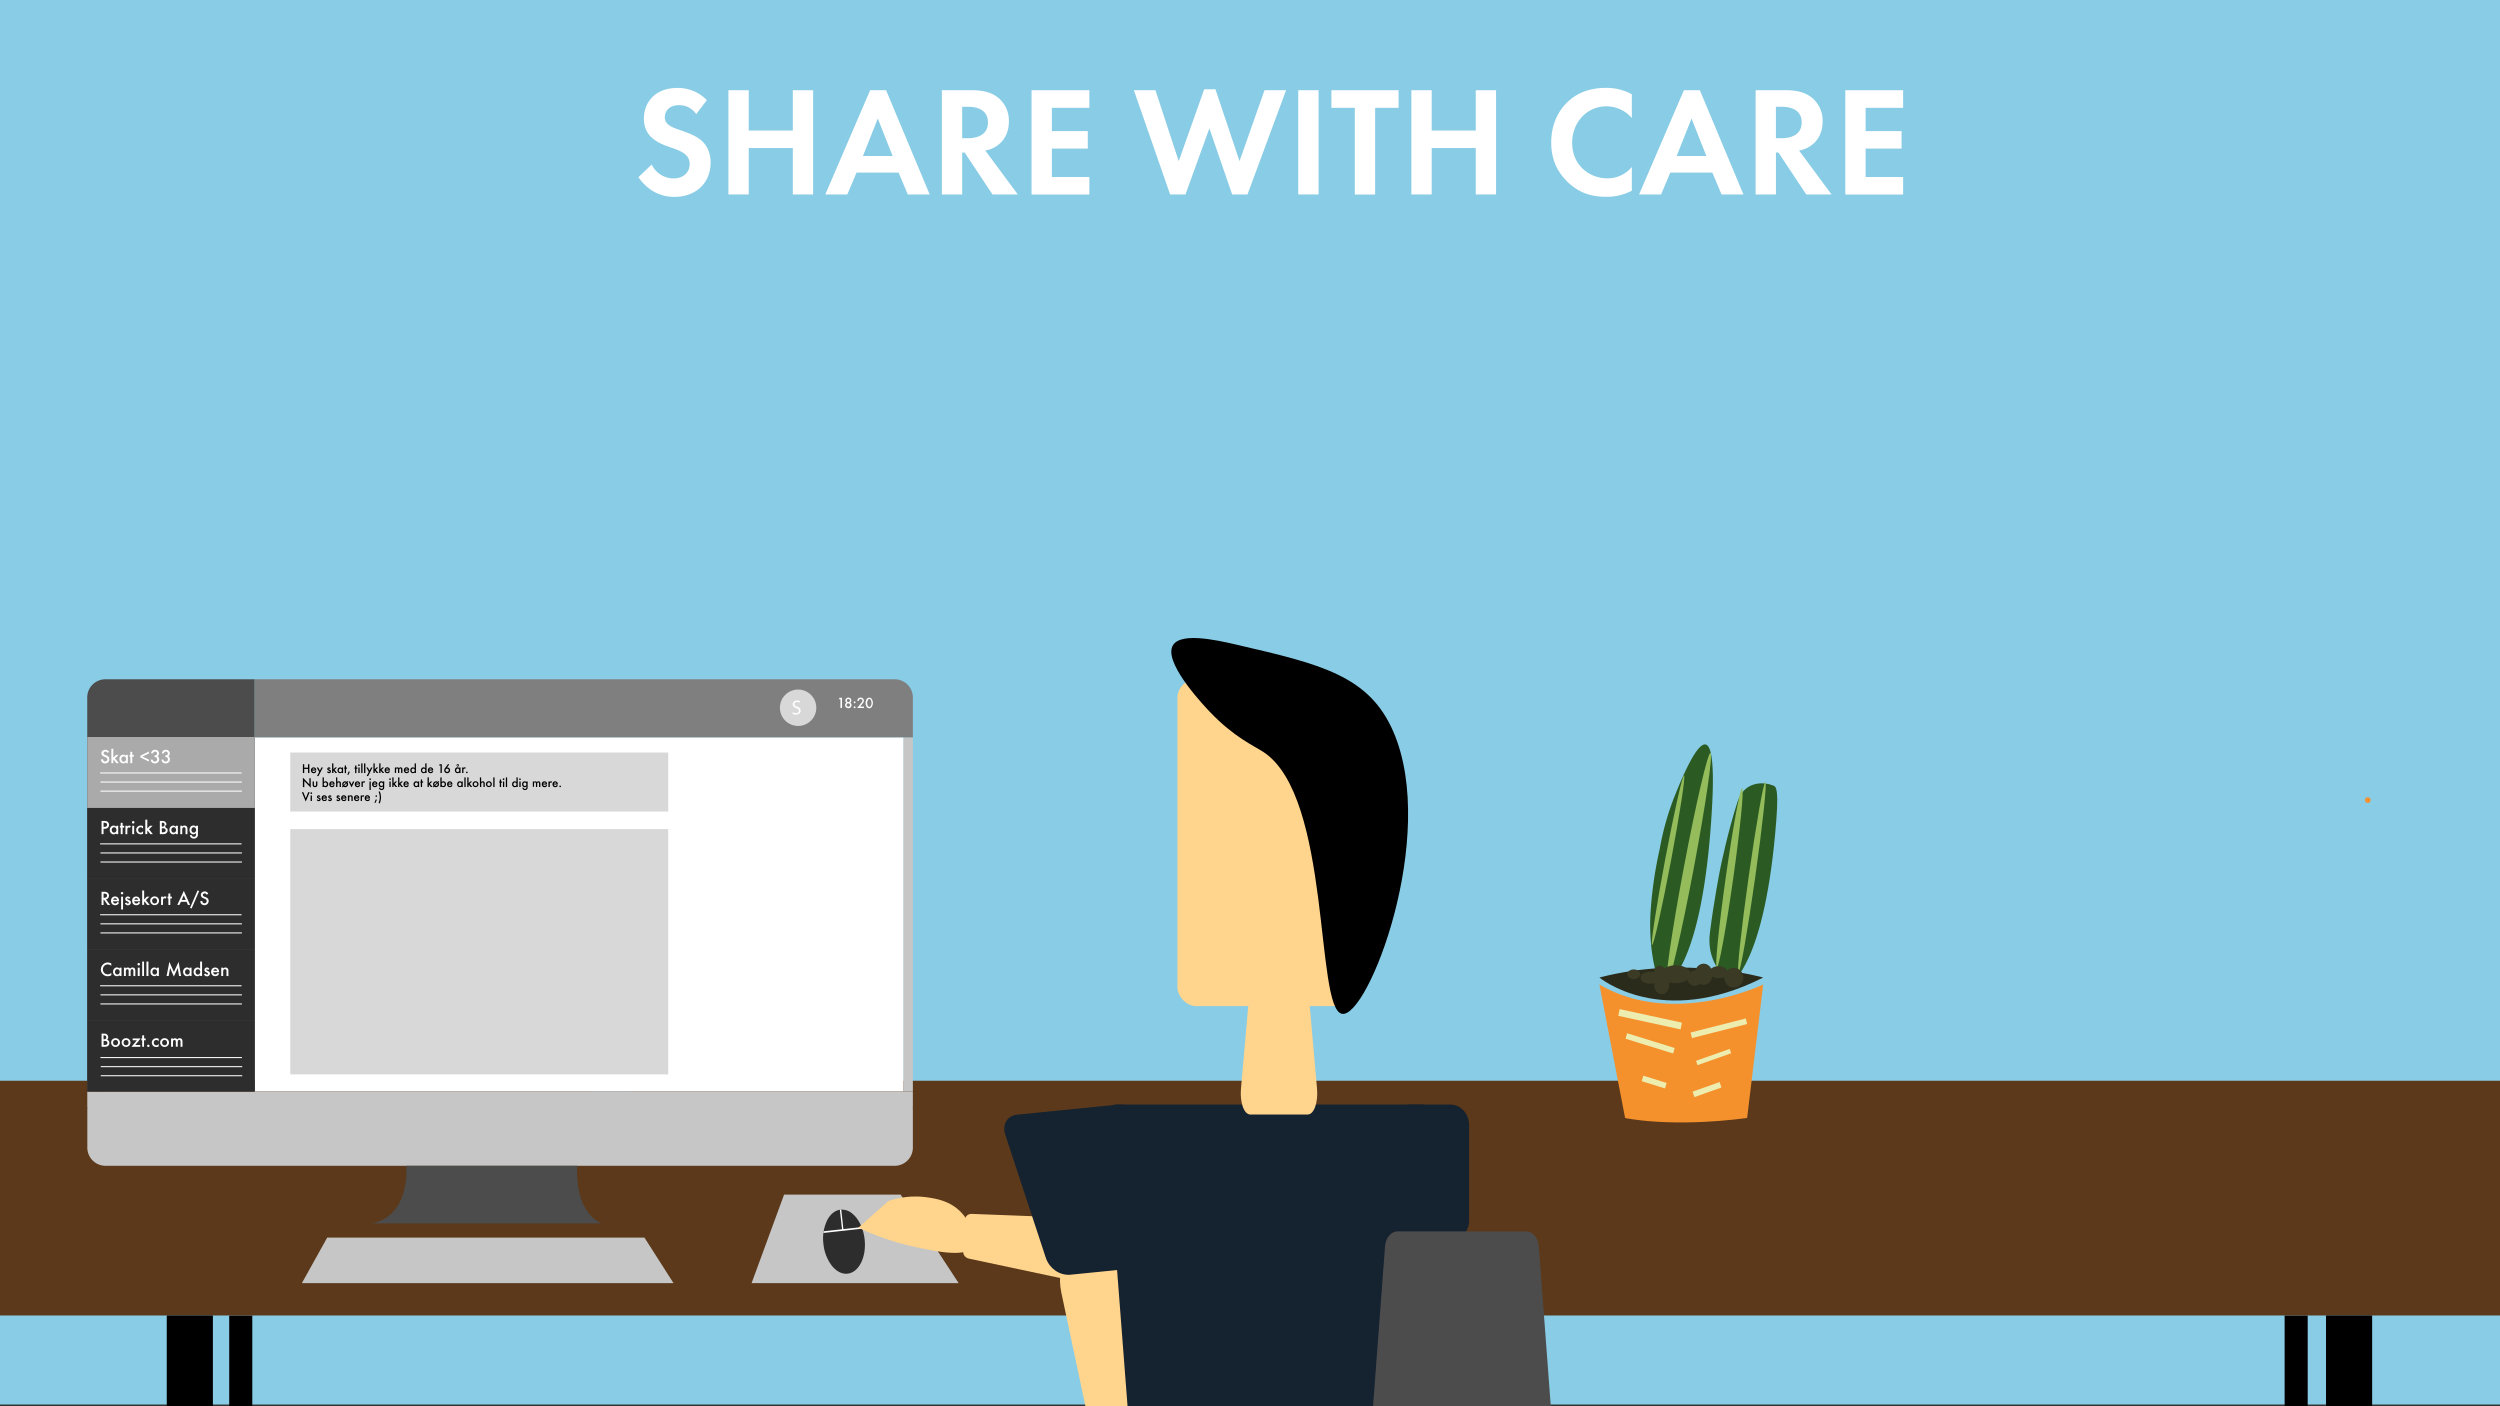 <svg xmlns="http://www.w3.org/2000/svg" width="1600" height="900" viewBox="0 0 1600 900"><rect x="0" y="0" width="1600" height="900" fill="#333333" stroke="none"/><defs><style>.cls-1{fill:#89cce5;}.cls-2{fill:#5b391a;}.cls-3{fill:#c6c6c6;}.cls-4{fill:#2d2d2d;}.cls-5{fill:#fff;}.cls-6{fill:#4c4c4c;}.cls-7{fill:#7f7f7f;}.cls-8{fill:#d8d8d8;}.cls-9{fill:#aaa;}.cls-10{fill:#f4912d;}.cls-11{fill:#2b2b1c;}.cls-12{fill:#2b5b23;}.cls-13{fill:#94bc5b;}.cls-14{fill:#3a3a25;}.cls-15{fill:#ededb0;}.cls-16{fill:#ffd48d;}.cls-17{fill:#152230;}</style></defs><title>Startskaerm_ny</title><g id="Mand_forgrund"><rect class="cls-1" y="-1.11" width="1600" height="900"/><rect x="146.7" y="841.91" width="14.76" height="162.94"/><rect x="1462.16" y="841.91" width="14.76" height="162.94"/><g id="Bord_plante-2" data-name="Bord plante"><rect class="cls-2" y="691.68" width="1600" height="150.23"/><rect x="106.73" y="841.91" width="29.52" height="162.94"/><polygon class="cls-3" points="431.06 821.22 193.18 821.22 209.41 792.07 412.45 792.07 431.06 821.22"/><polygon class="cls-3" points="576.42 764.55 501.81 764.55 481.01 821.22 613.56 821.22 576.42 764.55"/><path class="cls-4" d="M553.36,793.19c1.25,11.32-3.64,21.15-10.92,21.95-3.64.4-7.18-1.53-10-5a27.31,27.31,0,0,1-5.44-14,26.71,26.71,0,0,1,2.69-15.74c2-3.51,4.84-5.83,8.22-6.21a10.24,10.24,0,0,1,7.75,2.69C549.59,780.14,552.58,786.12,553.36,793.19Z"/><polygon class="cls-5" points="551.44 785.33 539.77 786.62 538.39 774.11 537.51 774.21 538.89 786.72 527.16 788.01 527.01 789.09 551.82 786.35 551.44 785.33"/></g><path class="cls-6" d="M396.17,707.58a8.94,8.94,0,0,1,8.46-9.39,8.15,8.15,0,0,1,1.56.06,16.06,16.06,0,1,0-.28,17.76h-.35A8.93,8.93,0,0,1,396.17,707.58Z"/><ellipse class="cls-6" cx="392.85" cy="686.34" rx="4.36" ry="1.54" transform="translate(-330.36 366.4) rotate(-36.35)"/><rect class="cls-3" x="578.12" y="471.91" width="6.11" height="226.66"/><rect class="cls-5" x="163.04" y="471.91" width="415.08" height="226.66"/><path class="cls-3" d="M584.23,698.57h-10v.11a12.6,12.6,0,0,0-1.62-.11H67.47a12.32,12.32,0,0,0-1.61.11v-.11h-10v10H56a12.32,12.32,0,0,0-.11,1.61v24.33a11.63,11.63,0,0,0,11.6,11.6H572.62a11.64,11.64,0,0,0,11.61-11.6V710.17a10.81,10.81,0,0,0-.12-1.61h.12Z"/><path class="cls-6" d="M151.43,434.73h-84a11.64,11.64,0,0,0-11.6,11.61V698.57H163V434.73Z"/><path class="cls-7" d="M572.62,434.73H163v37.18H584.23V446.34A11.65,11.65,0,0,0,572.62,434.73Z"/><rect class="cls-8" x="185.76" y="530.62" width="241.9" height="156.99"/><path class="cls-6" d="M260,746.1s3.16,32-22.15,36.89H385.22S368,778,369.4,746.1Z"/><rect class="cls-4" x="55.87" y="653.19" width="107.17" height="45.38"/><path class="cls-5" d="M65,669.94v-8.43h1.27a5.57,5.57,0,0,1,1.35.13,1.86,1.86,0,0,1,.86.44,2.27,2.27,0,0,1,.56.8,2.46,2.46,0,0,1,.21,1,2,2,0,0,1-.69,1.53,2,2,0,0,1,1.06.81,2.39,2.39,0,0,1-.31,3,2.19,2.19,0,0,1-.94.58,5.35,5.35,0,0,1-1.44.16Zm1.28-4.81h.4a1.45,1.45,0,0,0,1-.32,1.41,1.41,0,0,0,0-1.83,1.49,1.49,0,0,0-1-.31h-.44Zm0,3.62h.78a2,2,0,0,0,1.27-.34,1.16,1.16,0,0,0,.43-.93,1.23,1.23,0,0,0-.41-.92,2.13,2.13,0,0,0-1.43-.37h-.64Z"/><path class="cls-5" d="M71.12,667.24a2.66,2.66,0,0,1,.83-2,2.89,2.89,0,0,1,4,0,2.81,2.81,0,0,1-2,4.81,2.74,2.74,0,0,1-2-.82A2.81,2.81,0,0,1,71.12,667.24Zm1.26,0a1.79,1.79,0,0,0,.43,1.27,1.64,1.64,0,0,0,2.3,0,2,2,0,0,0,0-2.48,1.62,1.62,0,0,0-2.29,0,1.74,1.74,0,0,0-.44,1.23Z"/><path class="cls-5" d="M77.85,667.24a2.66,2.66,0,0,1,.83-2,2.89,2.89,0,0,1,4,0,2.84,2.84,0,0,1,0,4,2.84,2.84,0,0,1-4.82-2v0Zm1.26,0a1.78,1.78,0,0,0,.42,1.27,1.56,1.56,0,0,0,1.16.47,1.48,1.48,0,0,0,1.15-.47,2,2,0,0,0,0-2.48,1.64,1.64,0,0,0-2.3,0,1.74,1.74,0,0,0-.43,1.23Z"/><path class="cls-5" d="M86.59,668.78h3.17v1.16h-5.6l3.44-4.17H84.89v-1.15H90Z"/><path class="cls-5" d="M92.18,665.77v4.17H91v-4.17h-.53v-1.15H91v-2h1.23v2h1v1.15Z"/><path class="cls-5" d="M94.16,669.33a.72.72,0,0,1,.23-.53.66.66,0,0,1,.53-.22.77.77,0,0,1,.77.75.75.75,0,0,1-.23.55.78.78,0,0,1-1.08,0A.7.7,0,0,1,94.16,669.33Z"/><path class="cls-5" d="M101.56,664.85v1.63a3.12,3.12,0,0,0-.75-.7,1.39,1.39,0,0,0-.77-.2,1.51,1.51,0,0,0-1.15.49,1.68,1.68,0,0,0-.46,1.22,1.74,1.74,0,0,0,.44,1.23A1.49,1.49,0,0,0,100,669a1.64,1.64,0,0,0,.78-.19,3,3,0,0,0,.77-.73v1.63a3.24,3.24,0,0,1-1.49.39,2.9,2.9,0,0,1-2.07-.8,2.82,2.82,0,0,1,0-4h0a2.86,2.86,0,0,1,2.07-.82A3.1,3.1,0,0,1,101.56,664.85Z"/><path class="cls-5" d="M102.5,667.24a2.66,2.66,0,0,1,.83-2,2.89,2.89,0,0,1,4,0,2.81,2.81,0,0,1-2,4.81,2.74,2.74,0,0,1-2-.82A2.81,2.81,0,0,1,102.5,667.24Zm1.26,0a1.79,1.79,0,0,0,.43,1.27,1.64,1.64,0,0,0,2.3,0,2,2,0,0,0,0-2.48,1.62,1.62,0,0,0-2.29,0,1.74,1.74,0,0,0-.44,1.23Z"/><path class="cls-5" d="M109.48,664.62h1.23v.49a2.27,2.27,0,0,1,.61-.5,1.42,1.42,0,0,1,.67-.14,1.64,1.64,0,0,1,1.43.79,1.83,1.83,0,0,1,1.56-.79c1.2,0,1.8.73,1.8,2.18v3.29h-1.23v-3a2.4,2.4,0,0,0-.19-1.09.7.7,0,0,0-.63-.32.82.82,0,0,0-.74.38,2.48,2.48,0,0,0-.23,1.23v2.71h-1.23V667c0-.94-.28-1.42-.82-1.42a.83.83,0,0,0-.76.39,2.35,2.35,0,0,0-.24,1.22v2.71h-1.23Z"/><rect class="cls-5" x="64.28" y="676.52" width="90.54" height="0.66"/><rect class="cls-5" x="64.48" y="682.33" width="90.54" height="0.66"/><rect class="cls-5" x="64.48" y="688.14" width="90.54" height="0.66"/><rect class="cls-4" x="55.87" y="607.88" width="107.17" height="45.38"/><path class="cls-5" d="M71.23,616.65v1.51a3.48,3.48,0,0,0-2.29-.93,2.93,2.93,0,0,0-2.19.94,3.15,3.15,0,0,0-.89,2.27,3.08,3.08,0,0,0,.89,2.24,3,3,0,0,0,2.2.91,2.64,2.64,0,0,0,1.14-.22,3.6,3.6,0,0,0,.55-.29,6.55,6.55,0,0,0,.59-.45v1.54a4.63,4.63,0,0,1-2.3.61,4.23,4.23,0,0,1-3.08-1.26,4.17,4.17,0,0,1-1.28-3.07,4.4,4.4,0,0,1,1.07-2.87A4.2,4.2,0,0,1,69,616,4.36,4.36,0,0,1,71.23,616.65Z"/><path class="cls-5" d="M76.52,619.31h1.24v5.32H76.52v-.56a2.37,2.37,0,0,1-3.35,0l-.11-.11a3,3,0,0,1-.71-2,2.92,2.92,0,0,1,.71-2,2.33,2.33,0,0,1,1.8-.8,2.25,2.25,0,0,1,1.66.77ZM73.6,622A1.88,1.88,0,0,0,74,623.2a1.38,1.38,0,0,0,1.06.49,1.45,1.45,0,0,0,1.11-.47A1.82,1.82,0,0,0,76.6,622a1.77,1.77,0,0,0-.42-1.23,1.37,1.37,0,0,0-1.09-.48,1.34,1.34,0,0,0-1.06.48A1.8,1.8,0,0,0,73.6,622Z"/><path class="cls-5" d="M79.31,619.31h1.23v.54a2.27,2.27,0,0,1,.61-.5,1.42,1.42,0,0,1,.67-.14,1.62,1.62,0,0,1,1.42.79,1.85,1.85,0,0,1,1.57-.79c1.2,0,1.8.73,1.8,2.18v3.29H85.37v-3a2.35,2.35,0,0,0-.18-1.08.7.7,0,0,0-.63-.32.82.82,0,0,0-.74.38,2.48,2.48,0,0,0-.23,1.23v2.75H82.35V621.7c0-1-.27-1.42-.82-1.42a.82.82,0,0,0-.75.39,2.35,2.35,0,0,0-.24,1.22v2.75H79.31Z"/><path class="cls-5" d="M88,617.1a.75.75,0,0,1,.23-.56.79.79,0,0,1,1.12,0h0a.74.74,0,0,1,.24.56.78.78,0,0,1-.24.57.73.73,0,0,1-.56.23.79.79,0,0,1-.8-.78h0Zm1.41,2.21v5.32H88.16v-5.32Z"/><path class="cls-5" d="M92.18,615.4v9.23H91V615.4Z"/><path class="cls-5" d="M95,615.4v9.23H93.73V615.4Z"/><path class="cls-5" d="M100.44,619.31h1.24v5.32h-1.24v-.56a2.37,2.37,0,0,1-3.34,0L97,624a3,3,0,0,1-.72-2,2.82,2.82,0,0,1,.72-2,2.31,2.31,0,0,1,1.79-.8,2.25,2.25,0,0,1,1.66.77ZM97.53,622a1.83,1.83,0,0,0,.41,1.25,1.32,1.32,0,0,0,1.06.49,1.43,1.43,0,0,0,1.1-.47,1.82,1.82,0,0,0,.42-1.24,1.77,1.77,0,0,0-.42-1.23,1.37,1.37,0,0,0-1.09-.48,1.34,1.34,0,0,0-1.06.48,1.81,1.81,0,0,0-.42,1.2Z"/><path class="cls-5" d="M106.62,624.63l1.78-9.07,2.9,6.56,3-6.56,1.59,9.07h-1.31l-.81-5.09-2.5,5.48-2.42-5.49-.91,5.1Z"/><path class="cls-5" d="M121.37,619.31h1.23v5.32h-1.23v-.56a2.38,2.38,0,0,1-3.35,0l-.11-.11a3,3,0,0,1-.72-2,2.84,2.84,0,0,1,.72-2,2.3,2.3,0,0,1,3.25-.21h0l.21.21ZM118.45,622a1.83,1.83,0,0,0,.41,1.25,1.32,1.32,0,0,0,1.06.49,1.43,1.43,0,0,0,1.1-.47,1.82,1.82,0,0,0,.42-1.24,1.77,1.77,0,0,0-.42-1.23,1.37,1.37,0,0,0-1.09-.48,1.34,1.34,0,0,0-1.06.48,1.81,1.81,0,0,0-.42,1.2Z"/><path class="cls-5" d="M128.08,615.4h1.23v9.23h-1.23v-.56a2.29,2.29,0,0,1-1.65.71,2.33,2.33,0,0,1-1.81-.79,3,3,0,0,1-.72-2,2.89,2.89,0,0,1,.72-2,2.3,2.3,0,0,1,3.25-.21h0l.21.21ZM125.16,622a1.83,1.83,0,0,0,.41,1.25,1.32,1.32,0,0,0,1.06.49,1.43,1.43,0,0,0,1.1-.47,1.82,1.82,0,0,0,.42-1.24,1.77,1.77,0,0,0-.42-1.23,1.37,1.37,0,0,0-1.09-.48,1.34,1.34,0,0,0-1.06.48A1.81,1.81,0,0,0,125.16,622Z"/><path class="cls-5" d="M134,620.22l-1,.54c-.16-.33-.36-.5-.6-.5a.4.4,0,0,0-.29.12.36.36,0,0,0-.12.28c0,.21.24.41.71.61a4.3,4.3,0,0,1,1.32.78,1.29,1.29,0,0,1,.34,1,1.69,1.69,0,0,1-.57,1.29,2,2,0,0,1-2.83-.13h0a2.22,2.22,0,0,1-.4-.68l1.05-.49a2.63,2.63,0,0,0,.33.49.78.78,0,0,0,.54.21c.42,0,.62-.19.62-.57,0-.22-.16-.43-.48-.62l-.37-.17-.38-.19a2.3,2.3,0,0,1-.75-.52,1.22,1.22,0,0,1-.28-.86,1.49,1.49,0,0,1,.48-1.14,1.64,1.64,0,0,1,2.33,0l0,0a1.67,1.67,0,0,1,.35.55Z"/><path class="cls-5" d="M140.25,622.26h-3.81a1.63,1.63,0,0,0,.42,1,1.4,1.4,0,0,0,1.73.17,3.08,3.08,0,0,0,.67-.81l1,.58a3.48,3.48,0,0,1-.51.7,3.29,3.29,0,0,1-.57.48,2.26,2.26,0,0,1-.66.28,3.94,3.94,0,0,1-.77.08,2.51,2.51,0,0,1-1.92-.76,2.89,2.89,0,0,1-.72-2,3,3,0,0,1,.7-2,2.67,2.67,0,0,1,3.73,0,3,3,0,0,1,.68,2.06Zm-1.26-1a1.18,1.18,0,0,0-1.24-1,1.2,1.2,0,0,0-.42.07,1.07,1.07,0,0,0-.36.2,1,1,0,0,0-.28.3,2.09,2.09,0,0,0-.17.41Z"/><path class="cls-5" d="M141.59,619.31h1.24v.54a2,2,0,0,1,1.45-.64,1.84,1.84,0,0,1,1.45.59,2.4,2.4,0,0,1,.45,1.62v3.26h-1.24v-3a2.05,2.05,0,0,0-.21-1.09.92.92,0,0,0-.78-.31,1,1,0,0,0-.87.41,2.76,2.76,0,0,0-.25,1.39v2.57h-1.24Z"/><rect class="cls-5" x="64.08" y="630.57" width="90.54" height="0.66"/><rect class="cls-5" x="64.29" y="636.38" width="90.54" height="0.66"/><rect class="cls-5" x="64.29" y="642.19" width="90.54" height="0.66"/><rect class="cls-4" x="55.87" y="517.06" width="107.17" height="45.38"/><path class="cls-5" d="M66.27,530.38v3.47H65v-8.44h1.45a6.12,6.12,0,0,1,1.6.15,2.17,2.17,0,0,1,1,.56,2.41,2.41,0,0,1,.73,1.79,2.35,2.35,0,0,1-.78,1.84,3.09,3.09,0,0,1-2.09.67Zm0-1.18h.47c1.17,0,1.76-.45,1.76-1.35s-.61-1.3-1.81-1.3h-.42Z"/><path class="cls-5" d="M74.43,528.49h1.23v5.36H74.43v-.56a2.38,2.38,0,0,1-3.35,0l-.11-.11a3,3,0,0,1-.72-2,2.82,2.82,0,0,1,.72-2,2.31,2.31,0,0,1,1.79-.8,2.27,2.27,0,0,1,1.67.77Zm-2.92,2.64a1.83,1.83,0,0,0,.41,1.25,1.36,1.36,0,0,0,1.08.47,1.4,1.4,0,0,0,1.1-.47,1.77,1.77,0,0,0,.42-1.23,1.82,1.82,0,0,0-.42-1.24,1.39,1.39,0,0,0-1.1-.46,1.34,1.34,0,0,0-1.06.48A1.76,1.76,0,0,0,71.51,531.13Z"/><path class="cls-5" d="M78.48,529.63v4.22H77.25v-4.18h-.52v-1.14h.52v-1.95h1.23v1.95h1v1.14Z"/><path class="cls-5" d="M80.27,528.49H81.5V529a2.53,2.53,0,0,1,.6-.48,1.42,1.42,0,0,1,.64-.14,2.07,2.07,0,0,1,1,.32l-.56,1.12a1.2,1.2,0,0,0-.68-.25c-.67,0-1,.51-1,1.52v2.8H80.27Z"/><path class="cls-5" d="M84.44,526.27a.83.83,0,0,1,.8-.79.8.8,0,0,1,.8.8.79.79,0,0,1-.78.8h0a.8.8,0,0,1-.8-.8Zm1.42,2.22v5.36H84.63v-5.32Z"/><path class="cls-5" d="M91.55,528.72v1.63a2.94,2.94,0,0,0-.75-.7,1.39,1.39,0,0,0-.77-.2,1.51,1.51,0,0,0-1.15.49,1.7,1.7,0,0,0-.46,1.21,1.74,1.74,0,0,0,.44,1.23,1.63,1.63,0,0,0,1.92.29,2.78,2.78,0,0,0,.77-.72v1.62a3.24,3.24,0,0,1-1.49.39,2.89,2.89,0,0,1-2.07-.79,2.82,2.82,0,0,1,0-4h0a2.86,2.86,0,0,1,2.07-.82A3.1,3.1,0,0,1,91.55,528.72Z"/><path class="cls-5" d="M94.27,524.58v5.63L96,528.49h1.65l-2.31,2.23,2.48,3.13h-1.6l-1.76-2.25-.19.2v2H93v-9.23Z"/><path class="cls-5" d="M102.3,533.85v-8.44h1.26a5.57,5.57,0,0,1,1.35.13,2.05,2.05,0,0,1,1.42,1.25,2.28,2.28,0,0,1,.22,1,1.21,1.21,0,0,0,.36,2.34,2.23,2.23,0,0,1,.4,1.32,2.38,2.38,0,0,1-1.65,2.26,5.32,5.32,0,0,1-1.43.16Zm1.27-4.81h.4a1.45,1.45,0,0,0,1-.32,1.25,1.25,0,0,0,.33-.92,1.14,1.14,0,0,0-.3-.95,1.39,1.39,0,0,0-1-.31h-.45Zm0,3.61h.79a1.89,1.89,0,0,0,1.26-.34,1.13,1.13,0,0,0,.43-.92,1.17,1.17,0,0,0-.41-.92,2.08,2.08,0,0,0-1.43-.37h-.64Z"/><path class="cls-5" d="M112.6,528.49h1.24v5.36H112.6v-.56a2.37,2.37,0,0,1-3.35,0l-.11-.11a3,3,0,0,1-.71-2,2.88,2.88,0,0,1,.71-2,2.33,2.33,0,0,1,1.8-.8,2.25,2.25,0,0,1,1.66.77Zm-2.92,2.64a1.88,1.88,0,0,0,.41,1.25,1.34,1.34,0,0,0,1.06.48,1.39,1.39,0,0,0,1.11-.47,1.77,1.77,0,0,0,.42-1.23,1.82,1.82,0,0,0-.42-1.24,1.42,1.42,0,0,0-1.09-.47,1.34,1.34,0,0,0-1.06.48,1.76,1.76,0,0,0-.43,1.2Z"/><path class="cls-5" d="M115.39,528.49h1.23V529a2,2,0,0,1,1.46-.64,1.83,1.83,0,0,1,1.45.58,2.49,2.49,0,0,1,.44,1.63v3.3h-1.23v-3a1.87,1.87,0,0,0-.22-1.09.86.86,0,0,0-.78-.31.94.94,0,0,0-.86.41,2.66,2.66,0,0,0-.26,1.39v2.6h-1.23Z"/><path class="cls-5" d="M126.67,533.68v.67a4.29,4.29,0,0,1-.07.5,2.38,2.38,0,0,1-.51,1,2.53,2.53,0,0,1-2,.83,2.59,2.59,0,0,1-1.75-.58,2.31,2.31,0,0,1-.82-1.63h1.23a1.47,1.47,0,0,0,.24.61,1.29,1.29,0,0,0,1.11.49q1.35,0,1.35-1.65v-.75a2.34,2.34,0,0,1-3.31.16h0l-.15-.15a3,3,0,0,1-.7-2,3.14,3.14,0,0,1,.65-2,2.29,2.29,0,0,1,1.85-.86,2.15,2.15,0,0,1,1.67.75v-.6h1.23Zm-1.18-2.52a1.81,1.81,0,0,0-.41-1.24,1.37,1.37,0,0,0-1.08-.48,1.34,1.34,0,0,0-1.1.52,1.89,1.89,0,0,0-.37,1.21,1.82,1.82,0,0,0,.37,1.19,1.3,1.3,0,0,0,1.1.5,1.36,1.36,0,0,0,1.12-.51A1.82,1.82,0,0,0,125.49,531.16Z"/><rect class="cls-5" x="64.08" y="539.75" width="90.54" height="0.66"/><rect class="cls-5" x="64.29" y="545.56" width="90.54" height="0.66"/><rect class="cls-5" x="64.29" y="551.36" width="90.54" height="0.66"/><rect class="cls-9" x="55.87" y="471.68" width="107.17" height="45.38"/><path class="cls-5" d="M69.76,481.25l-1,.62a1.76,1.76,0,0,0-.55-.66,1.26,1.26,0,0,0-.71-.18,1.34,1.34,0,0,0-.88.3,1,1,0,0,0-.34.75c0,.41.3.74.91,1l.84.35a3.58,3.58,0,0,1,1.51,1A2.35,2.35,0,0,1,70,485.9a2.61,2.61,0,0,1-.77,1.92,2.67,2.67,0,0,1-1.94.77,2.63,2.63,0,0,1-1.82-.65,3,3,0,0,1-.88-1.84l1.29-.28a2.21,2.21,0,0,0,.31,1,1.43,1.43,0,0,0,2.54-.75V486a1.22,1.22,0,0,0-.28-.82,1.41,1.41,0,0,0-.46-.3,3.45,3.45,0,0,0-.54-.28l-.82-.34c-1.15-.49-1.73-1.2-1.73-2.14a2,2,0,0,1,.73-1.59,2.62,2.62,0,0,1,1.81-.65A2.5,2.5,0,0,1,69.76,481.25Z"/><path class="cls-5" d="M72.51,479.2v5.65l1.73-1.72h1.65l-2.31,2.24,2.48,3.08H74.47l-1.76-2.24-.2.19v2.05H71.28v-9.23Z"/><path class="cls-5" d="M80.59,483.11h1.23v5.32H80.59v-.58a2.35,2.35,0,0,1-3.31.07h0l-.14-.14a3,3,0,0,1-.72-2,2.82,2.82,0,0,1,.72-2,2.31,2.31,0,0,1,1.79-.8,2.27,2.27,0,0,1,1.67.77Zm-2.92,2.64a1.88,1.88,0,0,0,.41,1.25,1.32,1.32,0,0,0,1.06.49,1.43,1.43,0,0,0,1.1-.47,1.82,1.82,0,0,0,.42-1.24,1.77,1.77,0,0,0-.42-1.23,1.44,1.44,0,0,0-2-.12l-.12.12a1.81,1.81,0,0,0-.42,1.2Z"/><path class="cls-5" d="M84.64,484.26v4.17H83.41v-4.17h-.52v-1.15h.52v-1.95h1.23v1.95h1v1.15Z"/><path class="cls-5" d="M95.31,480.94v1.25l-4.14,2,4.14,2v1.24l-5.49-2.68v-1.07Z"/><path class="cls-5" d="M98.91,484.51v-1.08a2.26,2.26,0,0,0,1.09-.18,1.13,1.13,0,0,0,.5-1,1.17,1.17,0,0,0-.36-.88,1.32,1.32,0,0,0-.93-.34,1.19,1.19,0,0,0-.81.25,1.68,1.68,0,0,0-.42.89H96.71a2.88,2.88,0,0,1,.81-1.75,2.46,2.46,0,0,1,1.71-.55,2.62,2.62,0,0,1,1.81.65,2.22,2.22,0,0,1,.7,1.68,2.06,2.06,0,0,1-.92,1.8,2.17,2.17,0,0,1,1.05,2,2.42,2.42,0,0,1-.76,1.86,2.72,2.72,0,0,1-2,.72,2.52,2.52,0,0,1-2.26-1.12,3,3,0,0,1-.39-1.3h1.23a1.61,1.61,0,0,0,.48.94,1.5,1.5,0,0,0,1,.32,1.34,1.34,0,0,0,1-.41,1.5,1.5,0,0,0,.41-1.06,1.3,1.3,0,0,0-.61-1.22A2.15,2.15,0,0,0,98.91,484.51Z"/><path class="cls-5" d="M105.82,484.51v-1.08a2.26,2.26,0,0,0,1.09-.18,1.13,1.13,0,0,0,.5-1,1.17,1.17,0,0,0-.36-.88,1.32,1.32,0,0,0-.93-.34,1.21,1.21,0,0,0-.82.25,1.74,1.74,0,0,0-.41.89h-1.27a2.88,2.88,0,0,1,.81-1.75,2.46,2.46,0,0,1,1.71-.55,2.62,2.62,0,0,1,1.81.65,2.27,2.27,0,0,1,.7,1.68,2.06,2.06,0,0,1-.92,1.8,2.17,2.17,0,0,1,1,2,2.42,2.42,0,0,1-.73,1.85,2.72,2.72,0,0,1-2,.72,2.52,2.52,0,0,1-2.26-1.12,3,3,0,0,1-.39-1.3h1.23a1.37,1.37,0,0,0,1.47,1.26,1.39,1.39,0,0,0,1-.41,1.5,1.5,0,0,0,.41-1.06,1.32,1.32,0,0,0-.61-1.22A2.27,2.27,0,0,0,105.82,484.51Z"/><rect class="cls-5" x="64.08" y="494.37" width="90.54" height="0.66"/><rect class="cls-5" x="64.29" y="500.18" width="90.54" height="0.66"/><rect class="cls-5" x="64.29" y="505.99" width="90.54" height="0.66"/><rect class="cls-4" x="55.87" y="562.44" width="107.17" height="45.38"/><path class="cls-5" d="M67.85,575.59l2.61,3.6H68.91l-2.41-3.46h-.23v3.46H65v-8.44h1.5a3.75,3.75,0,0,1,2.41.63,2.31,2.31,0,0,1,.82,1.85,2.44,2.44,0,0,1-.51,1.54A2.27,2.27,0,0,1,67.85,575.59Zm-1.58-1h.4c1.21,0,1.81-.46,1.81-1.38s-.59-1.29-1.76-1.29h-.45Z"/><path class="cls-5" d="M76.16,576.85H72.35a1.63,1.63,0,0,0,.42,1,1.32,1.32,0,0,0,1,.38,1.21,1.21,0,0,0,.76-.22,2.9,2.9,0,0,0,.67-.81l1,.58a3.86,3.86,0,0,1-.51.71,3.29,3.29,0,0,1-.57.48,2.7,2.7,0,0,1-.66.27,3.31,3.31,0,0,1-.77.09,2.49,2.49,0,0,1-1.91-.76,2.91,2.91,0,0,1-.73-2.05,3,3,0,0,1,.7-2,2.4,2.4,0,0,1,1.87-.77,2.37,2.37,0,0,1,1.86.75,3,3,0,0,1,.68,2.06Zm-1.26-1a1.18,1.18,0,0,0-1.24-1,1.2,1.2,0,0,0-.42.07,1.24,1.24,0,0,0-.36.19,1.14,1.14,0,0,0-.27.31,1.5,1.5,0,0,0-.18.41Z"/><path class="cls-5" d="M77.32,571.65a.8.8,0,0,1,1.6,0,.85.85,0,0,1-.23.54.81.81,0,0,1-1.37-.57Zm1.42,2.2v8.21H77.51v-8.21Z"/><path class="cls-5" d="M83.39,574.77l-1,.54c-.16-.32-.36-.49-.6-.49a.44.44,0,0,0-.29.11.38.38,0,0,0-.12.29c0,.2.24.41.71.61a4.48,4.48,0,0,1,1.32.77,1.31,1.31,0,0,1,.34,1,1.69,1.69,0,0,1-.57,1.29,2,2,0,0,1-2.82-.14,2.06,2.06,0,0,1-.41-.68l1-.48a1.82,1.82,0,0,0,.34.48.7.7,0,0,0,.53.21c.42,0,.62-.19.62-.57,0-.21-.16-.42-.48-.61l-.37-.18-.38-.18a2.3,2.3,0,0,1-.75-.52,1.22,1.22,0,0,1-.28-.86,1.53,1.53,0,0,1,.48-1.15,1.66,1.66,0,0,1,1.18-.45A1.61,1.61,0,0,1,83.39,574.77Z"/><path class="cls-5" d="M89.68,576.85H85.87a1.63,1.63,0,0,0,.42,1,1.29,1.29,0,0,0,1,.38,1.21,1.21,0,0,0,.76-.22,2.9,2.9,0,0,0,.67-.81l1,.58a3.86,3.86,0,0,1-.51.71,3.29,3.29,0,0,1-.57.48,2.7,2.7,0,0,1-.66.27,3.31,3.31,0,0,1-.77.09,2.51,2.51,0,0,1-1.92-.76,2.9,2.9,0,0,1-.72-2.05,3,3,0,0,1,.7-2,2.67,2.67,0,0,1,3.73,0,3,3,0,0,1,.68,2.06Zm-1.26-1a1.18,1.18,0,0,0-1.24-1,1.2,1.2,0,0,0-.42.07,1.24,1.24,0,0,0-.36.19,1.38,1.38,0,0,0-.28.31,1.62,1.62,0,0,0-.12.43Z"/><path class="cls-5" d="M92.25,570v5.63L94,573.85h1.65l-2.31,2.23,2.48,3.09h-1.6l-1.76-2.25-.2.2v2H91v-9.27Z"/><path class="cls-5" d="M96.12,576.49a2.66,2.66,0,0,1,.83-2,2.91,2.91,0,0,1,4,0,2.86,2.86,0,0,1,0,4,2.8,2.8,0,0,1-2,.8,2.69,2.69,0,0,1-2-.82A2.79,2.79,0,0,1,96.12,576.49Zm1.26,0a1.76,1.76,0,0,0,.43,1.26,1.48,1.48,0,0,0,1.15.47,1.51,1.51,0,0,0,1.15-.46,2,2,0,0,0,0-2.48,1.62,1.62,0,0,0-2.29,0,1.65,1.65,0,0,0-.44,1.23Z"/><path class="cls-5" d="M103.1,573.85h1.23v.47a2.58,2.58,0,0,1,.6-.49,1.37,1.37,0,0,1,.63-.13,1.88,1.88,0,0,1,1,.32l-.56,1.12a1.17,1.17,0,0,0-.69-.25c-.67,0-1,.51-1,1.52v2.76H103.1Z"/><path class="cls-5" d="M109,575v4.18h-1.23V575h-.53v-1.16h.53v-2H109v2h1V575Z"/><path class="cls-5" d="M119.39,577.14h-3.61l-.94,2h-1.37l4.18-9,4,9h-1.39Zm-.51-1.2-1.26-2.87-1.31,2.87Z"/><path class="cls-5" d="M126.46,569.85l1,.44-4.83,11.18-1-.45Z"/><path class="cls-5" d="M133.29,572l-1,.61a1.86,1.86,0,0,0-.55-.66,1.32,1.32,0,0,0-.7-.17,1.29,1.29,0,0,0-.88.3.9.9,0,0,0-.35.74c0,.41.3.75.91,1l.85.34a3.64,3.64,0,0,1,1.5,1,2.26,2.26,0,0,1,.47,1.46,2.63,2.63,0,0,1-.77,1.93,2.66,2.66,0,0,1-1.94.76,2.63,2.63,0,0,1-1.82-.65,3,3,0,0,1-.88-1.83l1.29-.28a2.21,2.21,0,0,0,.31,1,1.31,1.31,0,0,0,1.15.55,1.34,1.34,0,0,0,1-.4,1.39,1.39,0,0,0,.39-1,1.37,1.37,0,0,0-.07-.45,1.2,1.2,0,0,0-.2-.41,2,2,0,0,0-.38-.32,3.5,3.5,0,0,0-.54-.29l-.82-.34a2.34,2.34,0,0,1-1.73-2.14,2,2,0,0,1,.73-1.59,2.57,2.57,0,0,1,1.81-.64A2.49,2.49,0,0,1,133.29,572Z"/><rect class="cls-5" x="64.08" y="585.12" width="90.54" height="0.66"/><rect class="cls-5" x="64.29" y="590.93" width="90.54" height="0.66"/><rect class="cls-5" x="64.29" y="596.74" width="90.54" height="0.66"/><rect class="cls-8" x="185.76" y="481.62" width="241.9" height="37.77"/><path d="M194.7,491.31h2.43v-2.2H198v5.63h-.85v-2.63H194.7v2.63h-.85v-5.63h.85Z"/><path d="M202.4,493.16h-2.54a1,1,0,0,0,.28.69.88.88,0,0,0,.65.26.82.82,0,0,0,.5-.15,2.31,2.31,0,0,0,.45-.54l.69.39a3.12,3.12,0,0,1-.34.47,2,2,0,0,1-.38.32,1.85,1.85,0,0,1-.44.18,2.22,2.22,0,0,1-.51.06,1.66,1.66,0,0,1-1.28-.51A1.93,1.93,0,0,1,199,493a2,2,0,0,1,.47-1.37,1.76,1.76,0,0,1,2.48,0,1.94,1.94,0,0,1,.45,1.37Zm-.84-.67a.79.79,0,0,0-.83-.66.66.66,0,0,0-.28,0,.86.86,0,0,0-.42.33,1.39,1.39,0,0,0-.12.28Z"/><path d="M204.29,494.08l-1.6-2.89h.95l1.09,2,1-2h.92l-2.82,5.48h-.94Z"/><path d="M211.59,491.79l-.68.36c-.11-.21-.24-.32-.4-.32a.26.26,0,0,0-.19.07.2.2,0,0,0-.08.19c0,.14.16.27.47.41a2.78,2.78,0,0,1,.88.51.87.87,0,0,1,.23.64,1.13,1.13,0,0,1-.38.86,1.36,1.36,0,0,1-1.92-.14h0a1.63,1.63,0,0,1-.24-.4l.7-.33a1.5,1.5,0,0,0,.23.33.5.5,0,0,0,.35.14c.28,0,.42-.13.42-.38s-.11-.28-.32-.41l-.25-.12-.25-.12a1.46,1.46,0,0,1-.5-.35.84.84,0,0,1-.19-.57,1,1,0,0,1,.32-.77,1.12,1.12,0,0,1,1.58.06A1,1,0,0,1,211.59,491.79Z"/><path d="M213.37,488.58v3.76l1.16-1.15h1.1l-1.55,1.49,1.66,2.06h-1.07l-1.17-1.5-.13.13v1.37h-.82v-6.16Z"/><path d="M218.75,491.19h.83v3.55h-.83v-.37a1.57,1.57,0,0,1-2.22,0l-.08-.08A2,2,0,0,1,216,493a1.92,1.92,0,0,1,.48-1.33,1.56,1.56,0,0,1,1.19-.53,1.47,1.47,0,0,1,1.11.51ZM216.81,493a1.26,1.26,0,0,0,.27.83.94.94,0,0,0,.71.33,1,1,0,0,0,.74-.32,1.35,1.35,0,0,0,0-1.64,1,1,0,0,0-1.41,0l0,0A1.17,1.17,0,0,0,216.81,493Z"/><path d="M221.46,492v2.79h-.82V492h-.35v-.76h.35v-1.34h.82v1.3h.64v.76Z"/><path d="M223.16,493.68l.73.29-1,2.08-.55-.23Z"/><path d="M228.1,492v2.79h-.82V492h-.35v-.76h.35v-1.34h.82v1.3h.64v.76Z"/><path d="M229.17,489.71a.52.52,0,0,1,.16-.37.51.51,0,0,1,.37-.15.54.54,0,0,1,.38.15.46.46,0,0,1,.16.38.55.55,0,0,1-.16.38.51.51,0,0,1-.37.15.54.54,0,0,1-.38-.15A.55.55,0,0,1,229.17,489.71Zm1,1.48v3.55h-.82v-3.55Z"/><path d="M232,488.58v6.16h-.82v-6.16Z"/><path d="M233.83,488.58v6.16H233v-6.16Z"/><path d="M236.05,494.08l-1.59-2.89h.95l1.08,2,1-2h.92l-2.82,5.48h-.94Z"/><path d="M239.81,488.58v3.76l1.15-1.15h1.1l-1.54,1.49,1.66,2.06h-1.07l-1.17-1.5-.13.13v1.37H239v-6.16Z"/><path d="M243.53,488.58v3.76l1.15-1.15h1.1l-1.54,1.49,1.65,2.06h-1.06l-1.17-1.5-.13.13v1.37h-.82v-6.16Z"/><path d="M249.53,493.16H247a1.09,1.09,0,0,0,.28.69.88.88,0,0,0,.65.26.82.82,0,0,0,.5-.15,1.8,1.8,0,0,0,.45-.54l.69.39a2.21,2.21,0,0,1-.33.47,2.37,2.37,0,0,1-.39.32,1.85,1.85,0,0,1-.44.18,2.22,2.22,0,0,1-.51.06,1.66,1.66,0,0,1-1.28-.51,1.93,1.93,0,0,1-.48-1.36,2,2,0,0,1,.47-1.37,1.63,1.63,0,0,1,1.25-.51,1.59,1.59,0,0,1,1.23.5,2,2,0,0,1,.46,1.37Zm-.84-.67a.78.78,0,0,0-.83-.66.66.66,0,0,0-.28,0,.8.8,0,0,0-.42.33,1.39,1.39,0,0,0-.12.28Z"/><path d="M252.73,491.19h.82v.33a1.85,1.85,0,0,1,.4-.34,1,1,0,0,1,.45-.09,1.09,1.09,0,0,1,.95.53,1.25,1.25,0,0,1,1-.53c.8,0,1.2.49,1.2,1.45v2.2h-.83v-2a1.52,1.52,0,0,0-.12-.73.46.46,0,0,0-.42-.21.54.54,0,0,0-.49.25,1.59,1.59,0,0,0-.16.83v1.83h-.82v-2c0-.63-.18-.95-.55-.95a.56.56,0,0,0-.5.26,1.55,1.55,0,0,0-.16.82v1.83h-.82Z"/><path d="M261.86,493.16h-2.54a1.09,1.09,0,0,0,.28.69.88.88,0,0,0,.65.26.85.85,0,0,0,.51-.15,1.77,1.77,0,0,0,.44-.54l.7.39a3.12,3.12,0,0,1-.34.47,2.37,2.37,0,0,1-.39.32,1.85,1.85,0,0,1-.44.18,2.22,2.22,0,0,1-.51.06,1.71,1.71,0,0,1-1.28-.51,1.93,1.93,0,0,1-.48-1.36,2,2,0,0,1,.47-1.37,1.63,1.63,0,0,1,1.25-.51,1.59,1.59,0,0,1,1.23.5,2,2,0,0,1,.46,1.37Zm-.84-.67a.78.78,0,0,0-.83-.66.66.66,0,0,0-.28,0,.76.76,0,0,0-.23.13.61.61,0,0,0-.19.2,1.39,1.39,0,0,0-.12.28Z"/><path d="M265.37,488.58h.83v6.16h-.83v-.37a1.5,1.5,0,0,1-1.09.47,1.55,1.55,0,0,1-1.21-.53,2,2,0,0,1-.48-1.36,1.88,1.88,0,0,1,.48-1.32,1.52,1.52,0,0,1,2.14-.16l.16.16ZM263.43,493a1.26,1.26,0,0,0,.27.83.89.89,0,0,0,.71.33,1,1,0,0,0,.74-.32,1.35,1.35,0,0,0,0-1.64.92.92,0,0,0-.73-.32.9.9,0,0,0-.71.32A1.17,1.17,0,0,0,263.43,493Z"/><path d="M272.15,488.58H273v6.16h-.82v-.37a1.54,1.54,0,0,1-1.1.47,1.6,1.6,0,0,1-1.21-.53,2,2,0,0,1-.47-1.36,1.88,1.88,0,0,1,.47-1.32,1.54,1.54,0,0,1,1.2-.54,1.51,1.51,0,0,1,1.11.51ZM270.2,493a1.25,1.25,0,0,0,.28.83.87.87,0,0,0,.7.33,1,1,0,0,0,.74-.32,1.35,1.35,0,0,0,0-1.64,1,1,0,0,0-1.41,0l0,0a1.17,1.17,0,0,0-.28.8Z"/><path d="M277.24,493.16H274.7a1,1,0,0,0,.28.69.86.86,0,0,0,.64.26.79.79,0,0,0,.51-.15,2.31,2.31,0,0,0,.45-.54l.69.39a3.12,3.12,0,0,1-.34.47,2,2,0,0,1-.38.32,1.85,1.85,0,0,1-.44.18,2.22,2.22,0,0,1-.51.06,1.66,1.66,0,0,1-1.28-.51,1.93,1.93,0,0,1-.48-1.36,2,2,0,0,1,.47-1.37,1.76,1.76,0,0,1,2.48,0,1.94,1.94,0,0,1,.45,1.37Zm-.84-.67a.79.79,0,0,0-.83-.66.66.66,0,0,0-.28,0,.86.86,0,0,0-.42.33,1.39,1.39,0,0,0-.12.28Z"/><path d="M281.94,489.91h-1l.46-.8h1.36v5.63h-.85Z"/><path d="M286.8,488.92l.62.46-1.34,1.83h.3a1.59,1.59,0,0,1,1.19.53,1.74,1.74,0,0,1,.49,1.24,1.9,1.9,0,0,1-1.87,1.88,1.94,1.94,0,0,1-1.35-.54,1.75,1.75,0,0,1-.56-1.29,2.36,2.36,0,0,1,.55-1.41Zm.43,4.09a1,1,0,0,0-.31-.76,1,1,0,0,0-.75-.31,1,1,0,0,0-1.06,1v0a1,1,0,0,0,.31.75,1.07,1.07,0,0,0,1.5,0h0A1,1,0,0,0,287.23,493Z"/><path d="M293.91,491.19h.82v3.55h-.82v-.37a1.59,1.59,0,0,1-2.23,0,.3.3,0,0,1-.08-.08,2,2,0,0,1-.48-1.36,1.92,1.92,0,0,1,.48-1.33,1.56,1.56,0,0,1,1.2-.53,1.51,1.51,0,0,1,1.11.51Zm-2,1.76a1.15,1.15,0,0,0,.28.83.87.87,0,0,0,.7.33,1,1,0,0,0,.74-.32,1.35,1.35,0,0,0,0-1.64.94.94,0,0,0-.63-.3.93.93,0,0,0-.71.32,1.18,1.18,0,0,0-.29.78Zm.28-3.11a.72.72,0,0,1,.24-.55.8.8,0,0,1,1.13,0,.75.75,0,0,1,.22.53.8.8,0,0,1-.24.56.71.71,0,0,1-.55.23.77.77,0,0,1-.57-.23.82.82,0,0,1-.18-.56Zm.44,0a.34.34,0,0,0,.1.27.4.4,0,0,0,.26.1.39.39,0,0,0,.25-.1.36.36,0,0,0,0-.51h0a.35.35,0,0,0-.25-.1h-.14a.2.2,0,0,0-.12.08.44.44,0,0,0-.08.11.49.49,0,0,0,0,.17Z"/><path d="M295.77,491.19h.81v.32a1.86,1.86,0,0,1,.41-.33,1,1,0,0,1,.42-.09,1.36,1.36,0,0,1,.68.21l-.38.75a.83.83,0,0,0-.45-.17c-.45,0-.68.34-.68,1v1.84h-.81Z"/><path d="M298.29,494.33a.52.52,0,0,1,.5-.5.48.48,0,0,1,.36.15.47.47,0,0,1,.15.35.51.51,0,0,1-.51.51h0a.55.55,0,0,1-.36-.15A.45.45,0,0,1,298.29,494.33Z"/><path d="M193.85,503.69v-6L198,502v-3.9h.85v6l-4.1-4.23v3.94Z"/><path d="M200.9,500.14v2c0,.59.23.88.69.88s.7-.29.7-.88v-2h.82v2.06a2.27,2.27,0,0,1-.11.73,1.11,1.11,0,0,1-.35.5,1.73,1.73,0,0,1-2.11,0,1.36,1.36,0,0,1-.36-.5,2,2,0,0,1-.1-.73v-2.06Z"/><path d="M207.27,497.54v3a1.47,1.47,0,0,1,1.11-.51,1.54,1.54,0,0,1,1.2.54,1.88,1.88,0,0,1,.47,1.32,2,2,0,0,1-.48,1.36,1.58,1.58,0,0,1-2.22.14.3.3,0,0,0-.08-.08v.37h-.82v-6.15Zm1.94,4.4a1.24,1.24,0,0,0-.27-.83.89.89,0,0,0-.71-.33.92.92,0,0,0-.73.32,1.17,1.17,0,0,0-.28.82,1.13,1.13,0,0,0,.28.82,1,1,0,0,0,1.41,0h0A1.19,1.19,0,0,0,209.21,501.94Z"/><path d="M214.15,502.11h-2.54a1,1,0,0,0,.28.69.88.88,0,0,0,.65.26.82.82,0,0,0,.5-.15,2.12,2.12,0,0,0,.45-.54l.69.39a2.25,2.25,0,0,1-.34.47,1.44,1.44,0,0,1-.38.32,1.85,1.85,0,0,1-.44.18,2.22,2.22,0,0,1-.51.06,1.66,1.66,0,0,1-1.28-.51,1.93,1.93,0,0,1-.48-1.36,2,2,0,0,1,.47-1.36,1.76,1.76,0,0,1,2.48,0,2,2,0,0,1,.45,1.38Zm-.84-.67a.79.79,0,0,0-.83-.66.87.87,0,0,0-.28.05.7.7,0,0,0-.24.13.91.91,0,0,0-.18.21,1.31,1.31,0,0,0-.12.27Z"/><path d="M215.05,497.54h.82v2.9a1.4,1.4,0,0,1,1-.4,1.22,1.22,0,0,1,1,.39,1.6,1.6,0,0,1,.31,1.08v2.18h-.82v-2.1a1,1,0,0,0-.15-.62.57.57,0,0,0-.49-.19.67.67,0,0,0-.6.27,1.71,1.71,0,0,0-.17.92v1.72h-.82Z"/><path d="M222,500.39l.56-.55.37.39-.55.53a1.9,1.9,0,0,1,.4,1.17,1.86,1.86,0,0,1-1.86,1.86h0a1.92,1.92,0,0,1-1.18-.37l-.54.52-.37-.38.53-.53a2,2,0,0,1-.35-1.12,1.77,1.77,0,0,1,.55-1.32,1.83,1.83,0,0,1,1.34-.55A2,2,0,0,1,222,500.39Zm-.6.56a1,1,0,0,0-.51-.11,1,1,0,0,0-.77.3,1,1,0,0,0-.29.79,1.4,1.4,0,0,0,.11.53Zm.39.37-1.5,1.53a1.13,1.13,0,0,0,.57.15,1,1,0,0,0,.77-.3,1.07,1.07,0,0,0,.29-.78,1.24,1.24,0,0,0-.15-.6Z"/><path d="M224.06,500.14l.92,2,.91-2h.93L225,503.93l-1.83-3.79Z"/><path d="M230.47,502.11h-2.54a1.09,1.09,0,0,0,.28.69.88.88,0,0,0,.65.26.85.85,0,0,0,.51-.15,1.77,1.77,0,0,0,.44-.54l.7.39a3.12,3.12,0,0,1-.34.47,2,2,0,0,1-.38.32,1.77,1.77,0,0,1-.45.18,2.22,2.22,0,0,1-.51.06,1.67,1.67,0,0,1-1.27-.51,1.85,1.85,0,0,1-.49-1.36,2,2,0,0,1,.47-1.36,1.77,1.77,0,0,1,2.49,0,2,2,0,0,1,.45,1.38Zm-.84-.67a.78.78,0,0,0-.82-.66.93.93,0,0,0-.29.05.76.76,0,0,0-.23.13.64.64,0,0,0-.19.21.81.81,0,0,0-.11.27Z"/><path d="M231.37,500.14h.82v.32a1.6,1.6,0,0,1,.4-.33A1,1,0,0,1,233,500a1.36,1.36,0,0,1,.68.21l-.38.75a.75.75,0,0,0-.45-.16c-.45,0-.67.33-.67,1v1.84h-.82Z"/><path d="M236.34,498.67a.55.55,0,0,1,.16-.38.51.51,0,0,1,.37-.15.53.53,0,0,1,.39.9h0a.55.55,0,0,1-.38.16.52.52,0,0,1-.37-.16A.58.58,0,0,1,236.34,498.67Zm.94,1.47v5.48h-.82v-5.48Z"/><path d="M241.55,502.11H239a1,1,0,0,0,.28.69.88.88,0,0,0,.65.26.82.82,0,0,0,.5-.15,2.12,2.12,0,0,0,.45-.54l.69.39a4,4,0,0,1-.33.47,1.34,1.34,0,0,1-.39.32,1.85,1.85,0,0,1-.44.18,2.22,2.22,0,0,1-.51.06,1.66,1.66,0,0,1-1.28-.51,1.93,1.93,0,0,1-.48-1.36,2,2,0,0,1,.47-1.36,1.76,1.76,0,0,1,2.48,0,2,2,0,0,1,.45,1.38Zm-.84-.67a.78.78,0,0,0-.83-.66.87.87,0,0,0-.28.05.7.7,0,0,0-.24.13.91.91,0,0,0-.18.21,1.31,1.31,0,0,0-.12.27Z"/><path d="M245.88,503.61v.44a1.82,1.82,0,0,1,0,.33,1.51,1.51,0,0,1-.35.69,1.66,1.66,0,0,1-1.32.56,1.83,1.83,0,0,1-1.17-.38,1.59,1.59,0,0,1-.54-1.09h.82a.87.87,0,0,0,.16.4.85.85,0,0,0,.74.33c.6,0,.9-.37.9-1.1v-.5a1.52,1.52,0,0,1-1.13.5,1.48,1.48,0,0,1-1.18-.52,1.91,1.91,0,0,1-.47-1.33,2,2,0,0,1,.43-1.32A1.52,1.52,0,0,1,244,500a1.45,1.45,0,0,1,1.12.5v-.4h.82Zm-.79-1.69a1.11,1.11,0,0,0-.28-.82,1,1,0,0,0-1.41,0l0,0a1.31,1.31,0,0,0-.24.81,1.25,1.25,0,0,0,.24.79,1,1,0,0,0,1.41.07l.07-.07a1.21,1.21,0,0,0,.25-.8Z"/><path d="M249.09,498.67a.55.55,0,0,1,.16-.38.51.51,0,0,1,.37-.15.53.53,0,0,1,.39.9h0a.52.52,0,0,1-.37.16.55.55,0,0,1-.54-.54Zm.94,1.47v3.55h-.82v-3.55Z"/><path d="M251.89,497.54v3.75l1.16-1.15h1.1l-1.54,1.49,1.65,2.06H253.2l-1.18-1.5-.13.13v1.37h-.82v-6.15Z"/><path d="M255.61,497.54v3.75l1.15-1.15h1.1l-1.54,1.49,1.66,2.06h-1.07l-1.17-1.5-.13.13v1.37h-.82v-6.15Z"/><path d="M261.62,502.11h-2.55a1,1,0,0,0,.29.69.86.86,0,0,0,.64.26.85.85,0,0,0,.51-.15,2.12,2.12,0,0,0,.45-.54l.69.39a3.12,3.12,0,0,1-.34.47,1.56,1.56,0,0,1-.82.5,2.24,2.24,0,0,1-.52.06,1.67,1.67,0,0,1-1.27-.51,1.93,1.93,0,0,1-.48-1.36,2,2,0,0,1,.46-1.36,1.77,1.77,0,0,1,2.49,0,2,2,0,0,1,.45,1.38Zm-.85-.67a.78.78,0,0,0-.82-.66.87.87,0,0,0-.28.05.7.7,0,0,0-.24.13.76.76,0,0,0-.19.21.81.81,0,0,0-.11.27Z"/><path d="M267.43,500.14h.82v3.55h-.82v-.37a1.59,1.59,0,0,1-2.23,0l-.08-.08a2,2,0,0,1-.47-1.36,1.88,1.88,0,0,1,.47-1.32,1.54,1.54,0,0,1,1.2-.54,1.51,1.51,0,0,1,1.11.51Zm-1.95,1.76a1.29,1.29,0,0,0,.28.84.89.89,0,0,0,.7.32,1,1,0,0,0,.74-.31,1.37,1.37,0,0,0,0-1.65,1,1,0,0,0-1.41,0l0,0A1.3,1.3,0,0,0,265.48,501.9Z"/><path d="M270.13,500.91v2.78h-.82v-2.78H269v-.77h.35v-1.29h.82v1.3h.64v.77Z"/><path d="M274.45,497.54v3.75l1.15-1.15h1.1l-1.54,1.49,1.66,2.06h-1.07l-1.17-1.5-.13.13v1.37h-.82v-6.15Z"/><path d="M280.18,500.39l.56-.55.37.39-.54.53a2.06,2.06,0,0,1,.4,1.17,1.77,1.77,0,0,1-.55,1.32,1.82,1.82,0,0,1-1.34.54,1.9,1.9,0,0,1-1.17-.37l-.54.52-.38-.38.54-.53a2,2,0,0,1-.35-1.12,1.77,1.77,0,0,1,.55-1.32,1.83,1.83,0,0,1,1.34-.55A2,2,0,0,1,280.18,500.39Zm-.59.56a1,1,0,0,0-.52-.11,1,1,0,0,0-.77.3,1.09,1.09,0,0,0-.29.79,1.24,1.24,0,0,0,.12.53Zm.39.37-1.48,1.53a1.13,1.13,0,0,0,.57.15,1,1,0,0,0,.77-.3,1.1,1.1,0,0,0,.28-.78,1.24,1.24,0,0,0-.12-.6Z"/><path d="M282.65,497.54v3a1.51,1.51,0,0,1,1.11-.51,1.54,1.54,0,0,1,1.2.54,1.88,1.88,0,0,1,.47,1.32,2,2,0,0,1-.48,1.36,1.58,1.58,0,0,1-2.22.14l-.08-.08v.37h-.82v-6.15Zm2,4.4a1.25,1.25,0,0,0-.28-.83.9.9,0,0,0-.7-.33,1,1,0,0,0-.74.32,1.17,1.17,0,0,0-.28.82,1.13,1.13,0,0,0,.28.82.92.92,0,0,0,.73.32.86.86,0,0,0,.7-.32,1.15,1.15,0,0,0,.24-.8Z"/><path d="M289.53,502.11H287a1.09,1.09,0,0,0,.28.69.88.88,0,0,0,.65.26.85.85,0,0,0,.51-.15,1.77,1.77,0,0,0,.44-.54l.7.39a3.12,3.12,0,0,1-.34.47,1.34,1.34,0,0,1-.39.32,1.85,1.85,0,0,1-.44.18,2.22,2.22,0,0,1-.51.06,1.71,1.71,0,0,1-1.28-.51,1.93,1.93,0,0,1-.48-1.36,2,2,0,0,1,.47-1.36,1.76,1.76,0,0,1,2.48,0,1.93,1.93,0,0,1,.46,1.38Zm-.84-.67a.78.78,0,0,0-.83-.66.87.87,0,0,0-.28.05.76.76,0,0,0-.23.13.64.64,0,0,0-.19.21,1.31,1.31,0,0,0-.12.27Z"/><path d="M295.35,500.14h.82v3.55h-.82v-.37a1.59,1.59,0,0,1-2.23,0l-.08-.08a2,2,0,0,1-.48-1.36,1.88,1.88,0,0,1,.48-1.32,1.54,1.54,0,0,1,1.2-.54,1.51,1.51,0,0,1,1.11.51Zm-2,1.76a1.28,1.28,0,0,0,.27.84.93.93,0,0,0,.71.32,1,1,0,0,0,.74-.31,1.37,1.37,0,0,0,0-1.65,1,1,0,0,0-1.41,0l0,0a1.2,1.2,0,0,0-.23.8Z"/><path d="M298,497.54v6.15h-.82v-6.15Z"/><path d="M299.88,497.54v3.75l1.16-1.15h1.1l-1.54,1.49,1.65,2.06h-1.06l-1.18-1.5-.13.13v1.37h-.82v-6.15Z"/><path d="M302.46,501.85a1.76,1.76,0,0,1,.55-1.31,1.93,1.93,0,0,1,2.69,0,1.8,1.8,0,0,1,.55,1.33,1.83,1.83,0,0,1-.55,1.34,1.91,1.91,0,0,1-1.36.53,1.82,1.82,0,0,1-1.34-.54A1.86,1.86,0,0,1,302.46,501.85Zm.84,0a1.2,1.2,0,0,0,.28.85,1.12,1.12,0,0,0,1.54,0,1.21,1.21,0,0,0,.29-.83,1.18,1.18,0,0,0-.29-.82,1.06,1.06,0,0,0-1.51,0h0a1.11,1.11,0,0,0-.29.85Z"/><path d="M307.11,497.54h.82v2.9a1.4,1.4,0,0,1,1-.4,1.22,1.22,0,0,1,1,.39,1.6,1.6,0,0,1,.31,1.08v2.18h-.82v-2.1a1,1,0,0,0-.16-.62.61.61,0,0,0-.48-.19.68.68,0,0,0-.61.27,1.94,1.94,0,0,0-.17.92v1.72h-.82Z"/><path d="M311,501.85a1.76,1.76,0,0,1,.55-1.31,1.91,1.91,0,0,1,2.68,0,1.8,1.8,0,0,1,.55,1.33,1.83,1.83,0,0,1-.55,1.34,1.89,1.89,0,0,1-1.36.53,1.82,1.82,0,0,1-1.34-.54A1.89,1.89,0,0,1,311,501.85Zm.83,0a1.26,1.26,0,0,0,.29.85,1,1,0,0,0,.77.31,1,1,0,0,0,.76-.31,1.16,1.16,0,0,0,.29-.83,1.12,1.12,0,0,0-.29-.82,1.06,1.06,0,0,0-1.5,0l0,0a1.09,1.09,0,0,0-.26.85Z"/><path d="M316.51,497.54v6.15h-.82v-6.15Z"/><path d="M320.69,500.91v2.78h-.82v-2.78h-.35v-.77h.35v-1.29h.82v1.3h.64v.77Z"/><path d="M321.76,498.67a.55.55,0,0,1,.16-.38.54.54,0,0,1,.38-.15.51.51,0,0,1,.37.15.54.54,0,0,1,0,.76.52.52,0,0,1-.37.16A.55.55,0,0,1,321.76,498.67Zm.95,1.47v3.55h-.82v-3.55Z"/><path d="M324.56,497.54v6.15h-.81v-6.15Z"/><path d="M330.52,497.54h.82v6.15h-.82v-.37a1.54,1.54,0,0,1-1.1.47,1.6,1.6,0,0,1-1.21-.53,2,2,0,0,1-.47-1.36,1.88,1.88,0,0,1,.47-1.32,1.54,1.54,0,0,1,1.2-.54,1.51,1.51,0,0,1,1.11.51Zm-1.94,4.36a1.28,1.28,0,0,0,.27.84.9.9,0,0,0,.71.32.91.91,0,0,0,.73-.31,1.37,1.37,0,0,0,0-1.65.92.92,0,0,0-.73-.32.86.86,0,0,0-.7.32A1.17,1.17,0,0,0,328.58,501.9Z"/><path d="M332.25,498.67a.55.55,0,0,1,.16-.38.54.54,0,0,1,.76.76.54.54,0,0,1-.76,0A.55.55,0,0,1,332.25,498.67Zm.95,1.47v3.55h-.82v-3.55Z"/><path d="M337.67,503.61v.77a1.51,1.51,0,0,1-.35.69,1.66,1.66,0,0,1-1.32.56,1.83,1.83,0,0,1-1.17-.38,1.59,1.59,0,0,1-.54-1.09h.82a.87.87,0,0,0,.16.4.84.84,0,0,0,.74.33c.6,0,.9-.37.9-1.1v-.5a1.52,1.52,0,0,1-1.13.5,1.55,1.55,0,0,1-1.19-.52,2,2,0,0,1-.46-1.33,2,2,0,0,1,.43-1.32,1.52,1.52,0,0,1,1.23-.58,1.45,1.45,0,0,1,1.12.5v-.4h.82Zm-.79-1.69a1.11,1.11,0,0,0-.28-.82,1,1,0,0,0-1.41,0l0,0a1.31,1.31,0,0,0-.24.81,1.25,1.25,0,0,0,.24.79,1,1,0,0,0,1.41.07l.07-.07A1.21,1.21,0,0,0,336.88,501.92Z"/><path d="M341,500.14h.82v.33a1.9,1.9,0,0,1,.41-.34,1,1,0,0,1,.45-.09,1.11,1.11,0,0,1,.95.53,1.22,1.22,0,0,1,1-.53c.8,0,1.2.49,1.2,1.46v2.19H345v-2a1.36,1.36,0,0,0-.13-.72.43.43,0,0,0-.41-.22.56.56,0,0,0-.5.26,1.67,1.67,0,0,0-.15.82v1.83H343v-2c0-.63-.18-1-.54-1a.58.58,0,0,0-.51.26,1.67,1.67,0,0,0-.16.82v1.83H341Z"/><path d="M350.14,502.11h-2.55a1.05,1.05,0,0,0,.29.69.86.86,0,0,0,.64.26.79.79,0,0,0,.51-.15,2.12,2.12,0,0,0,.45-.54l.69.39a3.12,3.12,0,0,1-.34.47,2,2,0,0,1-.38.32,1.85,1.85,0,0,1-.44.18,2.24,2.24,0,0,1-.52.06,1.67,1.67,0,0,1-1.27-.51,1.93,1.93,0,0,1-.48-1.36,2,2,0,0,1,.46-1.36,1.77,1.77,0,0,1,2.49,0,2,2,0,0,1,.45,1.38Zm-.85-.67a.78.78,0,0,0-.82-.66.87.87,0,0,0-.28.05.7.7,0,0,0-.24.13.91.91,0,0,0-.18.21.66.66,0,0,0-.12.27Z"/><path d="M351,500.14h.82v.32a1.8,1.8,0,0,1,.4-.33,1,1,0,0,1,.43-.09,1.32,1.32,0,0,1,.67.21L353,501a.76.76,0,0,0-.46-.16c-.44,0-.67.33-.67,1v1.84H351Z"/><path d="M357,502.11h-2.54a1.09,1.09,0,0,0,.28.69.88.88,0,0,0,.65.26.85.85,0,0,0,.51-.15,1.77,1.77,0,0,0,.44-.54l.7.39a3.12,3.12,0,0,1-.34.47,1.34,1.34,0,0,1-.39.32,1.85,1.85,0,0,1-.44.18,2.22,2.22,0,0,1-.51.06,1.67,1.67,0,0,1-1.27-.51,1.85,1.85,0,0,1-.49-1.36,2,2,0,0,1,.47-1.36,1.77,1.77,0,0,1,2.49,0,2,2,0,0,1,.45,1.38Zm-.84-.67a.78.78,0,0,0-.83-.66.87.87,0,0,0-.28.05.76.76,0,0,0-.23.13.64.64,0,0,0-.19.21.81.81,0,0,0-.11.27Z"/><path d="M358,503.28a.52.52,0,0,1,.5-.5.51.51,0,0,1,.51.51h0a.55.55,0,0,1-.15.36.53.53,0,0,1-.72,0A.55.55,0,0,1,358,503.28Z"/><path d="M194.14,507l1.55,3.9,1.58-3.9h.93l-2.53,6-2.46-6Z"/><path d="M198.69,507.62a.47.47,0,0,1,.16-.37.52.52,0,0,1,.37-.16.53.53,0,0,1,.54.52.51.51,0,0,1-.16.39.52.52,0,0,1-.37.16.55.55,0,0,1-.54-.54Zm.94,1.47v3.55h-.82v-3.55Z"/><path d="M205,509.7l-.68.36c-.11-.22-.24-.33-.4-.33a.27.27,0,0,0-.19.08.2.2,0,0,0-.08.19c0,.13.16.27.47.4a2.8,2.8,0,0,1,.88.52.87.87,0,0,1,.23.64,1.13,1.13,0,0,1-.38.86,1.32,1.32,0,0,1-.89.32,1.29,1.29,0,0,1-1.27-.87l.7-.32a1.24,1.24,0,0,0,.23.32.5.5,0,0,0,.35.14c.28,0,.42-.13.42-.38s-.11-.28-.32-.41l-.25-.12a1.15,1.15,0,0,1-.25-.12,1.46,1.46,0,0,1-.5-.35.79.79,0,0,1-.19-.57,1,1,0,0,1,.32-.76,1.12,1.12,0,0,1,1.58.06,1,1,0,0,1,.22.34Z"/><path d="M209.23,511.06h-2.54a1.12,1.12,0,0,0,.28.7.87.87,0,0,0,.65.25.91.91,0,0,0,.51-.14,1.77,1.77,0,0,0,.44-.54l.7.38a3.12,3.12,0,0,1-.34.47,1.77,1.77,0,0,1-.83.51,2.94,2.94,0,0,1-.51,0,1.71,1.71,0,0,1-1.28-.51,1.93,1.93,0,0,1-.48-1.36,2,2,0,0,1,.47-1.36,1.79,1.79,0,0,1,2.48,0,1.93,1.93,0,0,1,.46,1.38Zm-.84-.67a.78.78,0,0,0-.83-.66.84.84,0,0,0-.7.39,1.31,1.31,0,0,0-.12.27Z"/><path d="M212.19,509.7l-.68.36c-.1-.22-.24-.33-.39-.33a.3.3,0,0,0-.2.08.27.27,0,0,0-.08.19c0,.13.16.27.48.4a3,3,0,0,1,.87.52.87.87,0,0,1,.23.64,1.13,1.13,0,0,1-.38.86,1.32,1.32,0,0,1-.89.32,1.29,1.29,0,0,1-1.26-.87l.7-.32a1,1,0,0,0,.22.32.54.54,0,0,0,.36.14c.27,0,.41-.13.41-.38s-.1-.28-.32-.41l-.25-.12-.25-.12a1.46,1.46,0,0,1-.5-.35.84.84,0,0,1-.19-.57,1,1,0,0,1,.32-.76,1.1,1.1,0,0,1,.79-.3A1.08,1.08,0,0,1,212.19,509.7Z"/><path d="M217.52,509.7l-.68.36c-.1-.22-.24-.33-.39-.33a.3.3,0,0,0-.2.08.27.27,0,0,0-.08.19c0,.13.16.27.48.4a3,3,0,0,1,.87.52.87.87,0,0,1,.23.64,1.13,1.13,0,0,1-.38.86,1.32,1.32,0,0,1-.89.32,1.29,1.29,0,0,1-1.26-.87l.7-.32a1,1,0,0,0,.22.32.54.54,0,0,0,.36.14c.27,0,.41-.13.41-.38s-.11-.28-.32-.41l-.25-.12-.25-.12a1.46,1.46,0,0,1-.5-.35.84.84,0,0,1-.19-.57,1,1,0,0,1,.32-.76,1.1,1.1,0,0,1,.79-.3A1.08,1.08,0,0,1,217.52,509.7Z"/><path d="M221.72,511.06h-2.55a1.13,1.13,0,0,0,.29.7.85.85,0,0,0,.64.25.84.84,0,0,0,.51-.14,2.31,2.31,0,0,0,.45-.54l.69.38a3.12,3.12,0,0,1-.34.47,2,2,0,0,1-.38.32,1.89,1.89,0,0,1-.44.19,3.05,3.05,0,0,1-.52,0,1.67,1.67,0,0,1-1.27-.51,1.93,1.93,0,0,1-.48-1.36,2,2,0,0,1,.46-1.36,1.79,1.79,0,0,1,2.49,0,2,2,0,0,1,.45,1.38Zm-.85-.67a.78.78,0,0,0-.82-.66.87.87,0,0,0-.28,0,.7.7,0,0,0-.24.13,1.29,1.29,0,0,0-.19.21.81.81,0,0,0-.11.27Z"/><path d="M222.61,509.09h.83v.33a1.31,1.31,0,0,1,1-.42,1.25,1.25,0,0,1,1,.38,1.63,1.63,0,0,1,.3,1.09v2.17h-.82v-2a1.29,1.29,0,0,0-.15-.72.6.6,0,0,0-.52-.21.63.63,0,0,0-.58.27,1.85,1.85,0,0,0-.16.93v1.71h-.83Z"/><path d="M229.93,511.06h-2.54a1.08,1.08,0,0,0,.29.7.85.85,0,0,0,.64.25.91.91,0,0,0,.51-.14,1.77,1.77,0,0,0,.44-.54l.7.38a3.12,3.12,0,0,1-.34.47,2,2,0,0,1-.38.32,1.89,1.89,0,0,1-.44.19,3.05,3.05,0,0,1-.52,0,1.67,1.67,0,0,1-1.27-.51,1.93,1.93,0,0,1-.48-1.36,2,2,0,0,1,.46-1.36,1.79,1.79,0,0,1,2.49,0,2,2,0,0,1,.45,1.38Zm-.84-.67a.78.78,0,0,0-.82-.66.87.87,0,0,0-.28,0,.7.7,0,0,0-.24.13,1,1,0,0,0-.19.21.81.81,0,0,0-.11.27Z"/><path d="M230.83,509.09h.82v.32a1.38,1.38,0,0,1,.4-.32,1,1,0,0,1,.42-.09,1.36,1.36,0,0,1,.68.21l-.37.75a.83.83,0,0,0-.46-.17c-.45,0-.67.34-.67,1v1.84h-.82Z"/><path d="M236.8,511.06h-2.54a1.12,1.12,0,0,0,.28.7,1,1,0,0,0,1.15.11,2.31,2.31,0,0,0,.45-.54l.69.38a2.25,2.25,0,0,1-.34.47,1.68,1.68,0,0,1-.82.51,2.94,2.94,0,0,1-.51,0,1.66,1.66,0,0,1-1.28-.51,1.93,1.93,0,0,1-.48-1.36,2,2,0,0,1,.47-1.36,1.61,1.61,0,0,1,1.24-.51,1.56,1.56,0,0,1,1.24.49,2,2,0,0,1,.45,1.38Zm-.84-.67a.79.79,0,0,0-.83-.66.87.87,0,0,0-.28,0,.7.7,0,0,0-.24.13.91.91,0,0,0-.18.21,1.31,1.31,0,0,0-.12.27Z"/><path d="M240.51,511.59l.72.28-1,2.08-.56-.23Zm-.2-2.09a.51.51,0,0,1,.52-.5h0a.48.48,0,0,1,.34.14.51.51,0,0,1,0,.72.51.51,0,0,1-.71,0h0A.47.47,0,0,1,240.31,509.5Z"/><path d="M243.05,514.2l-.76-.29a9,9,0,0,0,0-7.19l.76-.29a10,10,0,0,1,0,7.77Z"/><rect class="cls-7" x="530.2" y="443.89" width="34.17" height="14.13"/><path class="cls-5" d="M537.89,447.5h-1.14l.55-.92h1.58v6.56h-1Z"/><path class="cls-5" d="M541.76,449.73a1.63,1.63,0,0,1-.72-1.39,1.82,1.82,0,0,1,.54-1.34,2,2,0,0,1,1.38-.53,1.89,1.89,0,0,1,1.36.53,1.82,1.82,0,0,1,.54,1.34,1.63,1.63,0,0,1-.72,1.38,1.54,1.54,0,0,1,.62.62,1.75,1.75,0,0,1,.23.92,1.91,1.91,0,0,1-.57,1.43,2,2,0,0,1-1.46.56,2.07,2.07,0,0,1-1.5-.57,1.87,1.87,0,0,1-.59-1.41A1.58,1.58,0,0,1,541.76,449.73Zm.08,1.51a1.08,1.08,0,1,0,1.09-1.09h0a1.06,1.06,0,0,0-.77.32A1,1,0,0,0,541.84,451.24Zm.13-2.91a1,1,0,0,0,2,0,1,1,0,0,0-.29-.7,1,1,0,0,0-1.38,0,.89.89,0,0,0-.3.7Z"/><path class="cls-5" d="M546.37,449.47a.58.58,0,0,1,.17-.41.6.6,0,0,1,.84,0,.59.59,0,0,1,.17.42.58.58,0,0,1-.57.59h0a.6.6,0,0,1-.59-.6Zm0,3.19a.59.59,0,1,1,.59.59.58.58,0,0,1-.59-.59Z"/><path class="cls-5" d="M550.48,452.21h2.45v.93h-4.41l2.28-2.76.56-.71a4.59,4.59,0,0,0,.35-.51,1.41,1.41,0,0,0,.24-.72,1.06,1.06,0,0,0-.32-.77,1.18,1.18,0,0,0-.8-.31c-.67,0-1.05.4-1.14,1.18h-1q.24-2.07,2.1-2.07a2.07,2.07,0,0,1,1.5.57,1.84,1.84,0,0,1,.61,1.41,2.21,2.21,0,0,1-.28,1,6.9,6.9,0,0,1-.42.63c-.19.25-.42.54-.71.87Z"/><path class="cls-5" d="M554,449.85a4,4,0,0,1,.74-2.51,2,2,0,0,1,1.58-.84,2,2,0,0,1,1.59.84,4.82,4.82,0,0,1,0,5.09,1.9,1.9,0,0,1-2.62.55h0a1.74,1.74,0,0,1-.54-.54A4.09,4.09,0,0,1,554,449.85Zm1,0a3.65,3.65,0,0,0,.38,1.81,1.06,1.06,0,0,0,1.35.65,1.1,1.1,0,0,0,.65-.65,4.33,4.33,0,0,0,0-3.56,1,1,0,0,0-1.93,0A3.7,3.7,0,0,0,555,449.85Z"/><circle class="cls-8" cx="510.79" cy="452.96" r="11.65"/><path class="cls-5" d="M507.46,455.85a4,4,0,0,0,2,.57c1.16,0,1.83-.61,1.83-1.49s-.47-1.28-1.64-1.73c-1.43-.51-2.31-1.24-2.31-2.47a2.58,2.58,0,0,1,2.79-2.37h0a4,4,0,0,1,1.93.43l-.31.91a3.55,3.55,0,0,0-1.66-.41c-1.19,0-1.64.71-1.64,1.31,0,.81.53,1.21,1.73,1.68,1.48.57,2.23,1.28,2.23,2.56s-1,2.51-3.05,2.51a4.55,4.55,0,0,1-2.23-.55Z"/><g id="Lag_8" data-name="Lag 8"><ellipse class="cls-10" cx="1515.55" cy="512.06" rx="1.15" ry="1.3"/><path class="cls-10" d="M1515.55,513.85a1.81,1.81,0,1,1,1.64-2,.86.86,0,0,1,0,.16A1.73,1.73,0,0,1,1515.55,513.85Zm0-2.6a.82.82,0,1,0,.63,1,.88.88,0,0,0,0-.17.74.74,0,0,0-.65-.79Z"/></g><path class="cls-10" d="M1023.62,630.11l16.44,85.41s28.77,6.4,78.1,0l10.28-85.41S1070.89,657.87,1023.62,630.11Z"/><path class="cls-11" d="M1023.62,625.62s39.63,33.12,104.82,0C1128.44,625.62,1078.6,611.25,1023.62,625.62Z"/><path class="cls-12" d="M1107.63,629.21s22-10.88,29.21-104.23c1.84-23.86-.93-21.62-3.11-22.6-2.81-1.26-16.87-4-21.71,10.74-6.11,18.67-10.89,42-10.89,42s-4.25,21.12-6.81,42C1092.1,615.16,1102.86,624.72,1107.63,629.21Z"/><path class="cls-12" d="M1066.48,630.15s23.48-10.33,29.22-113.6c3.82-68.71-13.18-34.72-25-4.27a172.5,172.5,0,0,0-8.43,30.84,257.19,257.19,0,0,0-6,42.24c-.82,16.31,1.58,31.66,4.48,39.91Z"/><ellipse class="cls-13" cx="1080.82" cy="555.5" rx="74.96" ry="3.17" transform="translate(334.47 1514.52) rotate(-79.31)"/><ellipse class="cls-13" cx="1067.56" cy="550.5" rx="55.25" ry="1.91" transform="translate(328.59 1497.43) rotate(-79.31)"/><ellipse class="cls-13" cx="1106.84" cy="561.99" rx="58.1" ry="2.41" transform="translate(395.4 1579.23) rotate(-81.95)"/><ellipse class="cls-13" cx="1121.2" cy="561.44" rx="61.63" ry="2.1" transform="translate(408.3 1592.98) rotate(-81.95)"/><ellipse class="cls-14" cx="1072.49" cy="623.51" rx="9.51" ry="5.74"/><ellipse class="cls-14" cx="1099.85" cy="622.22" rx="5.83" ry="3.86"/><ellipse class="cls-14" cx="1109.62" cy="625.71" rx="6.11" ry="6.35"/><ellipse class="cls-14" cx="1062.22" cy="621.68" rx="3.54" ry="3.68"/><ellipse class="cls-14" cx="1084.59" cy="626.07" rx="4.74" ry="4.92"/><ellipse class="cls-14" cx="1056.08" cy="625.71" rx="6.13" ry="3.86"/><ellipse class="cls-14" cx="1045.62" cy="623.51" rx="4.16" ry="3.06"/><ellipse class="cls-14" cx="1063.51" cy="630.44" rx="4.83" ry="5.84"/><ellipse class="cls-14" cx="1090.32" cy="623.51" rx="5.73" ry="6.77"/><polygon class="cls-15" points="1118.17 655.38 1082.84 664.37 1082 660.81 1117.33 651.81 1118.17 655.38"/><polygon class="cls-15" points="1071.8 670.72 1041.37 661.28 1040.36 664.8 1070.79 674.24 1071.8 670.72"/><polygon class="cls-15" points="1107.93 674.08 1086.39 681.7 1085.48 678.92 1107.02 671.29 1107.93 674.08"/><polygon class="cls-15" points="1075.57 658.82 1035.72 650.14 1036.59 645.83 1076.44 654.5 1075.57 658.82"/><polygon class="cls-15" points="1101.72 696 1084.4 702.13 1083.25 698.65 1100.57 692.52 1101.72 696"/><polygon class="cls-15" points="1065.62 696.6 1050.71 691.97 1051.72 688.45 1066.64 693.08 1065.62 696.6"/><path class="cls-16" d="M769,837.16,620.2,805.54c-2.17-.46-3.81-2.31-3.7-4.13l1.28-21.36c.11-1.82,2-3.24,4.14-3.16l150.36,5.72c8.24.32,15.12,3.63,14.9,7.35l-2.62,43.65C784.3,837.33,777.12,838.85,769,837.16Z"/><path class="cls-16" d="M568.59,768.62a58.63,58.63,0,0,1,6.89-1.8,53.19,53.19,0,0,1,17.35-.6c6.38.91,16.49,2.35,23.86,11.46.65.8,10.28,12.93,6.7,19.64-4.31,8.08-25.28,3.46-38.82.47a161.93,161.93,0,0,1-35.16-12.1"/><path class="cls-16" d="M745,810.49l6.59,186.13c.1,2.71-1.62,5.33-3.82,5.89L722,1009c-2.2.56-4.44-1.06-5-3.65L679.23,827.18c-2.08-9.77-.18-19.08,4.31-20.22l52.64-13.35C740.67,792.47,744.65,800.29,745,810.49Z"/><path class="cls-17" d="M888.71,1004.85H735c-2.92,0-5.75-5.7-6.29-12.76L708.35,727.2c-.85-11.07,1.51-20.28,5.24-20.28H910.08c3.73,0,6.08,9.25,5.23,20.28L895,992.09C894.47,999.15,891.64,1004.85,888.71,1004.85Z"/><path class="cls-17" d="M749.25,809.4l-64.58,6.45c-6.65.36-12.77-3.86-15.24-10.51l-26.08-79.19c-2.11-6.45,1.3-12.13,7.58-12.76l64.58-6.45c6.65-.37,12.77,3.86,15.24,10.51l26.08,79.17C758.94,803,755.53,808.72,749.25,809.4Z"/><path class="cls-17" d="M902.73,706.92h25.51c6.63,0,12,5.91,12,13.21V781c0,7.3-5.37,13.21-12,13.21H902.73c-6.63,0-12-5.91-12-13.21V720.13C890.73,712.85,896.1,706.92,902.73,706.92Z"/><path class="cls-16" d="M836.83,713.31H800.29c-4.15,0-6.85-7.71-6.07-16.59l5.25-59.56c.46-5.17,3.21-9.21,6.15-9.21H831.5c2.93,0,5.69,4,6.15,9.21l5.25,59.56C843.68,705.6,841,713.31,836.83,713.31Z"/><rect class="cls-16" x="753.56" y="434.73" width="116.56" height="209.17" rx="12"/><path d="M749.93,414.76c-3.22,11.9,21.32,37.62,24.35,40.8,15.63,16.39,28.09,21.62,34.38,25.77,43.55,28.68,32.9,163.88,50.15,167.49,16.54,3.46,61.82-113.37,33-180.38-15.57-36.14-46.5-43.33-100.29-55.82C777.71,409.42,752.86,403.85,749.93,414.76Z"/><path class="cls-6" d="M991,1005.15H880.26c-5.18,0-8.85-7.43-8.18-16.34l14.35-191.24c.39-5.24,3.88-9.47,7.75-9.47h82.88c3.88,0,7.36,4.23,7.76,9.47l14.35,191.28C999.84,997.72,996.16,1005.15,991,1005.15Z"/><rect x="1488.65" y="841.91" width="29.52" height="162.94"/><path class="cls-5" d="M445.59,73c-3.9-5.2-8.5-5.7-10.9-5.7-7,0-9.2,4.4-9.2,7.8a5.62,5.62,0,0,0,2.1,4.5c1.6,1.5,3.8,2.3,8,3.8,5.2,1.8,10.1,3.6,13.5,6.7,3,2.7,5.7,7.2,5.7,14,0,13-9.4,21.9-23.2,21.9-12.3,0-19.5-7.5-23-12.6l8.5-8.1a15.64,15.64,0,0,0,14,8.9c5.9,0,10.3-3.6,10.3-9.2a7.75,7.75,0,0,0-2.6-6c-2.5-2.3-6.5-3.6-10.3-4.9-3.5-1.2-7.7-2.8-11.1-5.8-2.2-1.9-5.3-5.6-5.3-12.4,0-9.8,6.6-19.61,21.4-19.61a25.63,25.63,0,0,1,18.9,7.81Z"/><path class="cls-5" d="M479.19,83.55h28.2V57.74h13v66.71h-13V94.75h-28.2v29.7h-13V57.74h13Z"/><path class="cls-5" d="M575.09,110.45h-26.9l-5.9,14h-14.1l28.7-66.71h10.2L595,124.45H581Zm-3.8-10.6-9.5-24-9.5,24Z"/><path class="cls-5" d="M622.09,57.74c9.2,0,13.9,2.41,17,5a19,19,0,0,1,6.6,15c0,6.5-2.6,12.2-7.8,15.7a18.49,18.49,0,0,1-7.3,2.9l20.8,28.1h-16.2l-17.8-26.8h-1.6v26.8h-13V57.74Zm-6.3,30.71h3.7c2.5,0,12.8-.3,12.8-10.1s-10.2-10-12.6-10h-3.9Z"/><path class="cls-5" d="M697.19,69h-24v14.9h23v11.2h-23v18.2h24v11.2h-37V57.74h37Z"/><path class="cls-5" d="M758.69,124.45h-9.81l-23.2-66.71h13.8l14.9,45.41,16.31-46h7.2l15.4,46,16-45.41h13.8l-24.7,66.71h-9.8L774,82.15Z"/><path class="cls-5" d="M843.88,57.74v66.71h-13V57.74Z"/><path class="cls-5" d="M880.09,69v55.5h-13V69h-15V57.74h43V69Z"/><path class="cls-5" d="M916.28,83.55h28.2V57.74h13v66.71h-13V94.75h-28.2v29.7h-13V57.74h13Z"/><path class="cls-5" d="M1044.38,122.05a34.54,34.54,0,0,1-16.5,3.9c-11.7,0-18.8-4-24.4-9.3-7.7-7.4-10.7-15.7-10.7-25.5,0-12.1,5-20.8,10.7-26.1,6.7-6.31,15-8.81,24.5-8.81a33.44,33.44,0,0,1,16.4,4.11v15.2a21.45,21.45,0,0,0-16.1-7.5c-13.4,0-22.1,11-22.1,23.3,0,14.8,11.4,22.8,22.6,22.8a20.2,20.2,0,0,0,15.6-7.3Z"/><path class="cls-5" d="M1095.88,110.45H1069l-5.9,14H1049l28.7-66.71h10.2l27.9,66.71h-14Zm-3.8-10.6-9.5-24-9.5,24Z"/><path class="cls-5" d="M1142.88,57.74c9.2,0,13.9,2.41,17,5a19,19,0,0,1,6.6,15c0,6.5-2.6,12.2-7.8,15.7a18.49,18.49,0,0,1-7.3,2.9l20.8,28.1H1156l-17.8-26.8h-1.6v26.8h-13V57.74Zm-6.3,30.71h3.7c2.5,0,12.8-.3,12.8-10.1s-10.2-10-12.6-10h-3.9Z"/><path class="cls-5" d="M1218,69h-24v14.9h23v11.2h-23v18.2h24v11.2h-37V57.74h37Z"/></g></svg>
